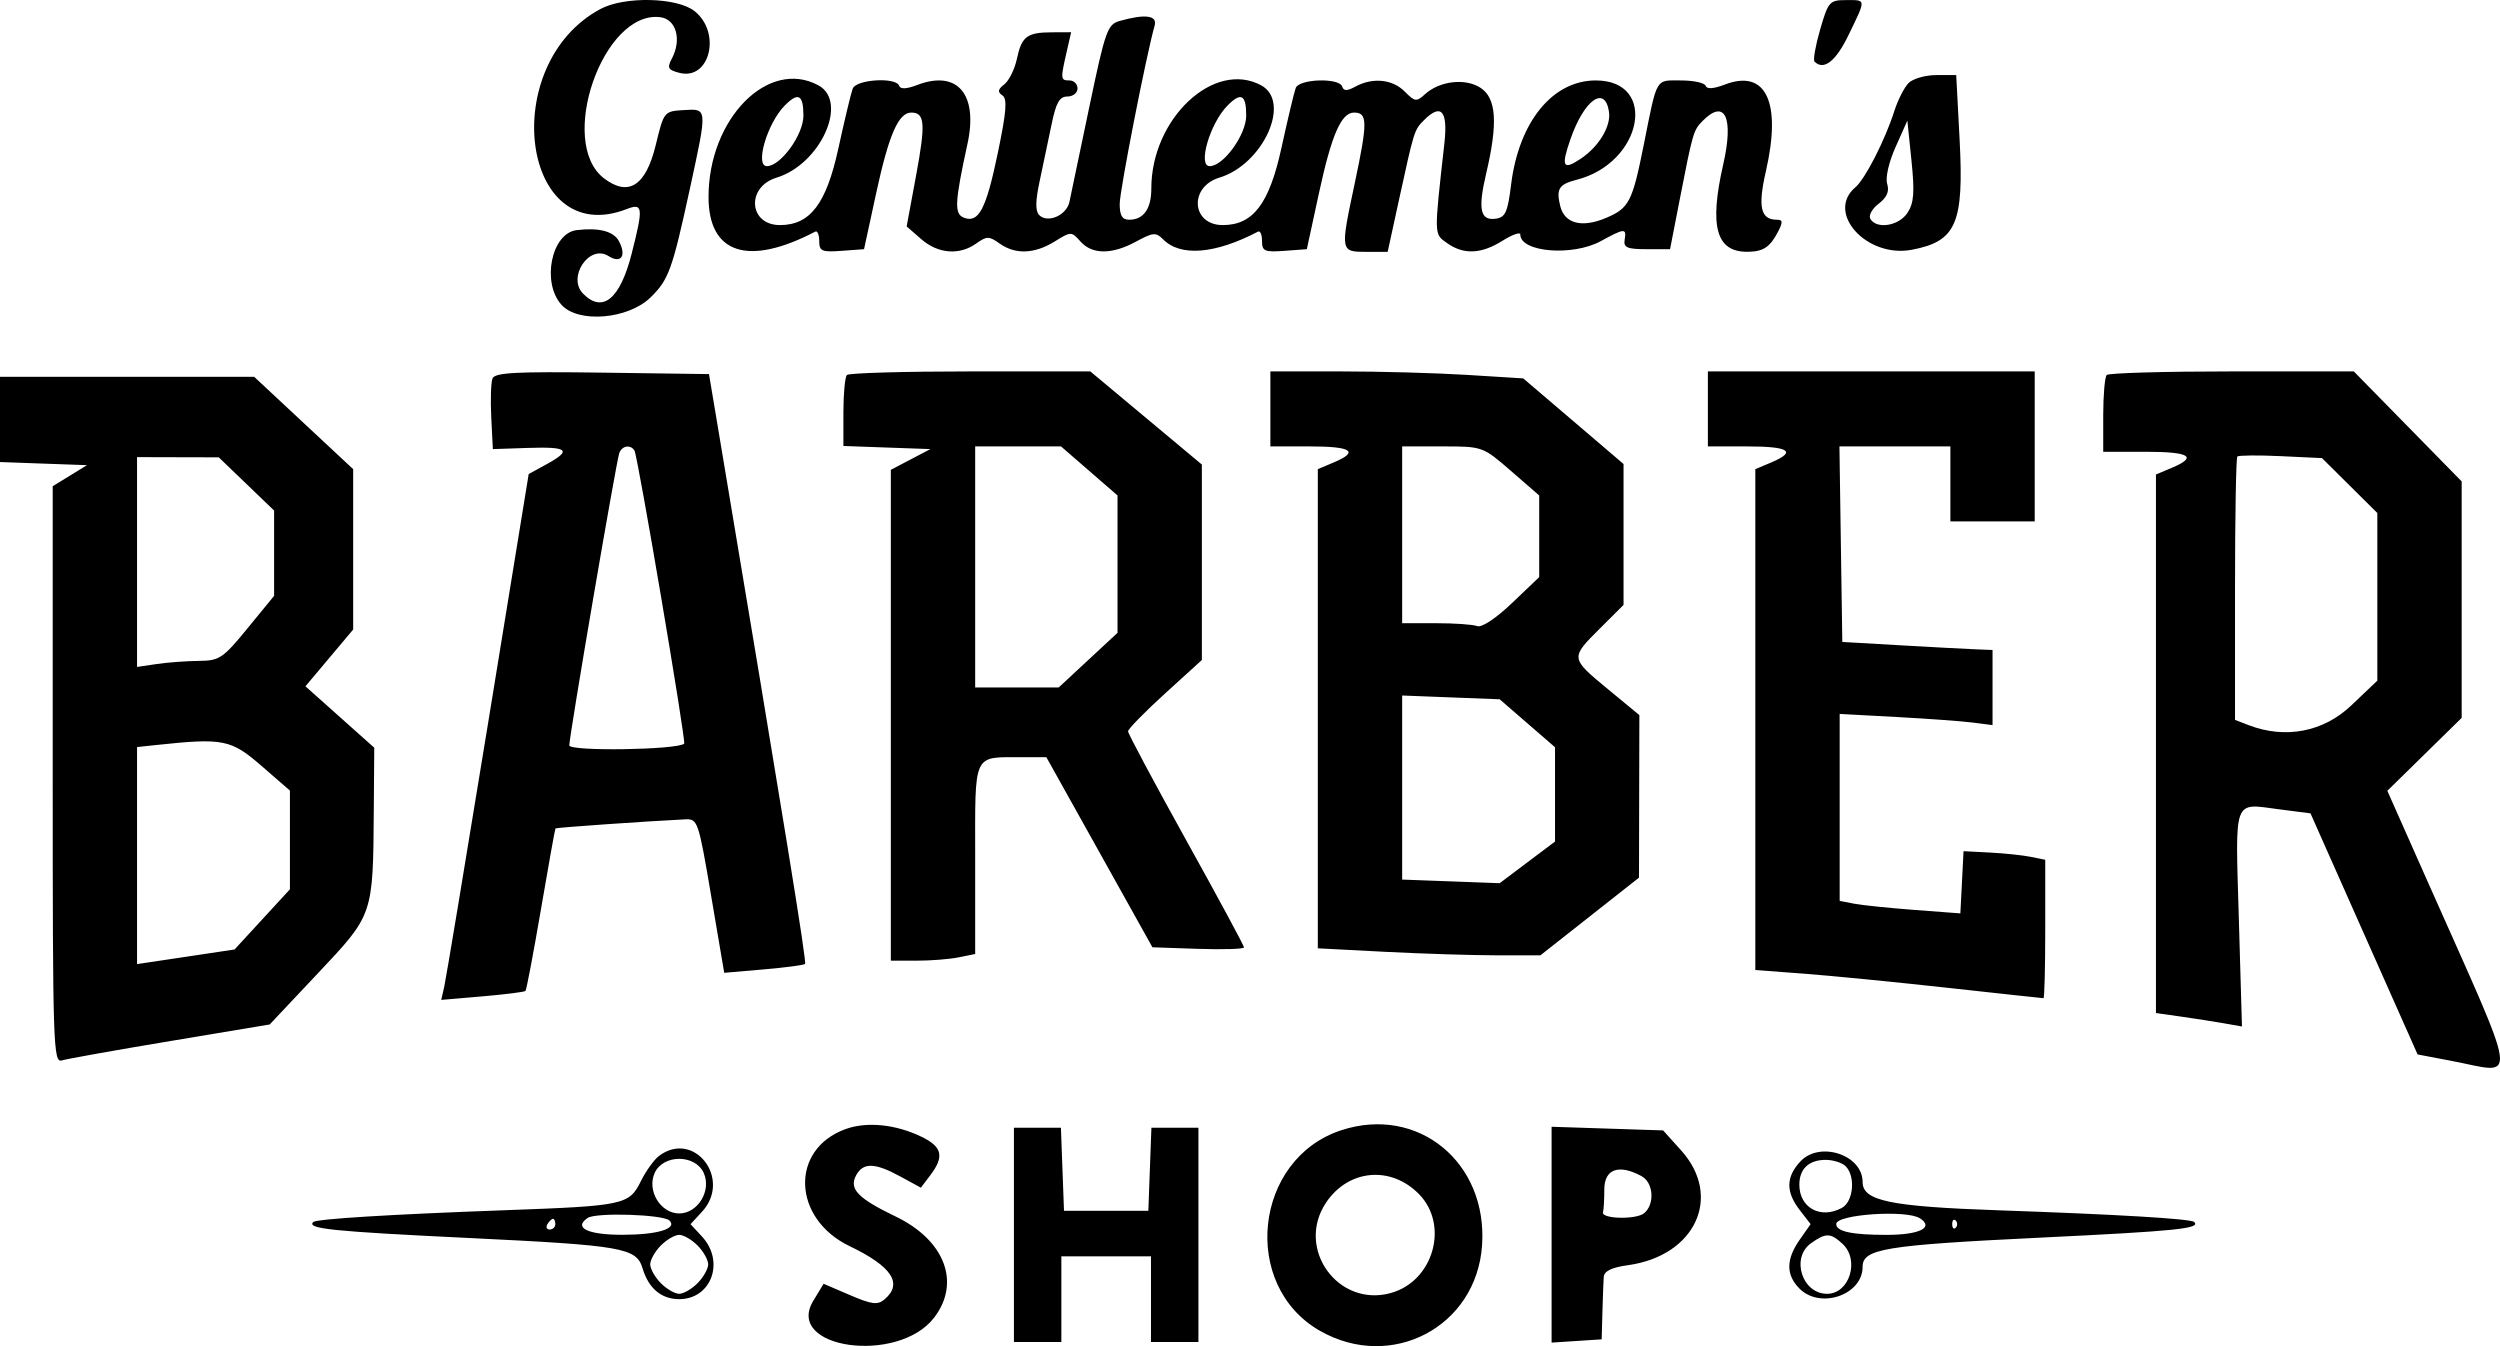 <svg width="182" height="98" viewBox="0 0 182 98" fill="none" xmlns="http://www.w3.org/2000/svg">
<path fill-rule="evenodd" clip-rule="evenodd" d="M35.851 27.562C35.739 27.859 35.7 29.135 35.764 30.398L35.88 32.694L38.471 32.608C41.37 32.513 41.657 32.775 39.776 33.805L38.489 34.509L35.522 52.711C33.889 62.722 32.456 71.336 32.337 71.853L32.121 72.793L35.121 72.535C36.77 72.393 38.181 72.216 38.254 72.141C38.328 72.066 38.835 69.389 39.382 66.194C39.928 62.998 40.404 60.35 40.439 60.309C40.495 60.245 47.092 59.784 49.874 59.649C50.797 59.605 50.844 59.743 51.771 65.212L52.723 70.82L55.591 70.573C57.168 70.438 58.527 70.258 58.61 70.173C58.736 70.045 57.121 60.102 52.268 31.134L51.614 27.234L43.834 27.128C37.495 27.043 36.017 27.123 35.851 27.562ZM61.656 27.299C61.515 27.442 61.4 28.663 61.4 30.013V32.467L64.566 32.581L67.731 32.694L66.292 33.449L64.853 34.203V52.071V69.938H66.724C67.753 69.938 69.135 69.829 69.794 69.694L70.993 69.451V62.525C70.993 54.666 70.775 55.133 74.447 55.126L76.174 55.122L80.036 62.042L83.897 68.963L87.231 69.076C89.064 69.138 90.564 69.089 90.564 68.968C90.564 68.847 88.665 65.327 86.343 61.146C84.022 56.965 82.122 53.407 82.122 53.241C82.122 53.074 83.331 51.837 84.808 50.493L87.495 48.049V40.934V33.819L83.435 30.429L79.376 27.039H70.644C65.841 27.039 61.796 27.156 61.656 27.299ZM92.483 29.769V32.499H95.361C98.416 32.499 98.972 32.876 97.088 33.669L95.937 34.154V51.596V69.038L100.83 69.292C103.521 69.431 107.166 69.546 108.931 69.547L112.14 69.548L115.729 66.721L119.319 63.893L119.332 57.977L119.346 52.06L117.065 50.177C114.308 47.9 114.31 47.911 116.467 45.759L118.194 44.036V38.908V33.78L114.543 30.663L110.892 27.547L106.808 27.293C104.562 27.153 100.421 27.039 97.604 27.039H92.483V29.769ZM124.334 29.769V32.499H127.212C130.267 32.499 130.823 32.876 128.939 33.669L127.788 34.154V52.385V70.618L131.338 70.885C133.29 71.032 137.981 71.493 141.761 71.91C145.542 72.327 148.693 72.668 148.765 72.668C148.836 72.668 148.894 70.401 148.894 67.629V62.59L147.839 62.378C147.259 62.261 145.92 62.12 144.865 62.066L142.946 61.966L142.83 64.231L142.714 66.495L139.376 66.243C137.541 66.105 135.563 65.901 134.983 65.789L133.928 65.586V58.78V51.974L138.053 52.197C140.322 52.319 142.826 52.502 143.618 52.603L145.057 52.788V50.053V47.319L143.809 47.269C143.123 47.242 140.663 47.11 138.341 46.977L134.12 46.734L134.015 39.616L133.911 32.499H137.948H141.987V35.229V37.959H145.057H148.127V32.499V27.039H136.23H124.334V29.769ZM153.371 27.299C153.23 27.442 153.115 28.758 153.115 30.224V32.889H156.185C159.418 32.889 160.016 33.254 158.104 34.059L156.953 34.544V54.147V73.75L158.776 74.008C159.778 74.151 161.187 74.371 161.907 74.498L163.215 74.728L162.986 66.851C162.729 57.955 162.534 58.479 165.936 58.92L168.204 59.213L172.102 67.988L176.001 76.763L178.469 77.232C183.357 78.162 183.54 79.505 176.674 64.047L173.798 57.57L176.504 54.916L179.21 52.261V43.654V35.047L175.284 31.043L171.357 27.039H162.492C157.616 27.039 153.512 27.156 153.371 27.299ZM0 30.533V33.637L3.166 33.751L6.332 33.864L5.085 34.63L3.837 35.397V56.399C3.837 76.218 3.875 77.389 4.509 77.197C4.879 77.084 8.432 76.45 12.407 75.787L19.633 74.582L23.151 70.847C27.189 66.561 27.155 66.66 27.212 58.968L27.246 54.434L24.741 52.199L22.236 49.963L23.974 47.896L25.711 45.829V39.992V34.155L22.106 30.792L18.501 27.429H9.251H0V30.533ZM46.191 32.806C46.432 33.202 49.961 54.01 49.809 54.14C49.278 54.595 41.445 54.711 41.445 54.263C41.445 53.572 44.858 33.61 45.083 32.986C45.279 32.44 45.907 32.338 46.191 32.806ZM79.298 34.284L81.355 36.069V41.07V46.07L79.213 48.06L77.072 50.048H74.032H70.993V41.274V32.499H74.118H77.242L79.298 34.284ZM109.998 34.284L112.054 36.069V39.041V42.014L110.073 43.904C108.915 45.009 107.866 45.706 107.548 45.581C107.248 45.464 105.894 45.369 104.54 45.369H102.077V38.934V32.499H105.009C107.937 32.499 107.946 32.502 109.998 34.284ZM171.056 35.349L173.07 37.347V43.45V49.552L171.168 51.36C169.139 53.289 166.362 53.819 163.693 52.788L162.709 52.408V42.908C162.709 37.683 162.785 33.332 162.878 33.237C162.97 33.144 164.395 33.13 166.043 33.208L169.041 33.35L171.056 35.349ZM17.94 35.231L19.955 37.168V40.273V43.378L18.022 45.738C16.226 47.932 15.975 48.1 14.473 48.113C13.583 48.122 12.208 48.223 11.416 48.34L9.977 48.552V40.916V33.279L12.951 33.287L15.925 33.294L17.94 35.231ZM111.191 52.654L113.206 54.399V57.831V61.264L111.191 62.78L109.176 64.297L105.627 64.165L102.077 64.033L102.077 57.333V50.633L105.626 50.771L109.176 50.908L111.191 52.654ZM19.03 55.751L21.106 57.553V61.148V64.742L19.091 66.932L17.077 69.122L13.527 69.655L9.977 70.187V62.286V54.386L11.416 54.232C16.253 53.718 16.82 53.831 19.03 55.751Z" fill="black"/>
<path fill-rule="evenodd" clip-rule="evenodd" d="M43.714 0.654C36.19 4.685 37.945 18.186 45.608 15.226C46.812 14.76 46.848 15.074 45.983 18.475C45.142 21.777 43.869 22.822 42.448 21.378C41.272 20.182 42.906 17.757 44.294 18.638C45.21 19.219 45.627 18.636 45.062 17.564C44.68 16.839 43.617 16.558 41.987 16.752C40.136 16.972 39.408 20.588 40.89 22.205C42.119 23.545 45.728 23.24 47.352 21.659C48.683 20.363 48.941 19.65 50.233 13.694C51.508 7.814 51.516 7.907 49.766 8.015C48.343 8.102 48.33 8.119 47.738 10.559C47.019 13.526 45.759 14.341 43.98 12.99C40.55 10.388 43.888 0.761 48.05 1.249C49.225 1.387 49.647 2.867 48.91 4.267C48.552 4.948 48.628 5.091 49.467 5.305C51.676 5.868 52.532 2.383 50.57 0.815C49.306 -0.196 45.468 -0.286 43.714 0.654ZM132.509 2.141C132.169 3.314 131.983 4.367 132.094 4.48C132.763 5.161 133.649 4.467 134.583 2.532C135.866 -0.126 135.876 0.006 134.375 0.007C133.195 0.008 133.094 0.123 132.509 2.141ZM81.514 1.525C80.622 1.777 80.468 2.213 79.294 7.823C78.6 11.138 77.952 14.234 77.854 14.702C77.648 15.676 76.265 16.277 75.655 15.658C75.365 15.363 75.375 14.64 75.688 13.181C75.932 12.048 76.32 10.2 76.551 9.073C76.882 7.464 77.13 7.026 77.708 7.026C78.112 7.026 78.444 6.763 78.444 6.441C78.444 6.119 78.184 5.856 77.868 5.856C77.205 5.856 77.196 5.774 77.645 3.808L77.979 2.346L76.581 2.352C74.761 2.36 74.379 2.65 74.028 4.291C73.868 5.038 73.458 5.868 73.117 6.136C72.641 6.507 72.607 6.696 72.971 6.941C73.343 7.192 73.271 8.109 72.64 11.141C71.789 15.234 71.248 16.266 70.173 15.847C69.46 15.569 69.5 14.756 70.434 10.465C71.221 6.848 69.694 5.067 66.768 6.189C66.001 6.483 65.545 6.505 65.461 6.249C65.248 5.599 62.334 5.773 62.078 6.45C61.954 6.777 61.482 8.747 61.028 10.827C60.151 14.845 58.974 16.386 56.782 16.386C54.505 16.386 54.306 13.611 56.534 12.933C59.723 11.962 61.788 7.414 59.584 6.216C55.929 4.228 51.581 8.642 51.581 14.34C51.581 18.48 54.468 19.416 59.352 16.861C59.51 16.779 59.64 17.087 59.64 17.546C59.64 18.287 59.823 18.367 61.271 18.261L62.902 18.141L63.789 14.046C64.708 9.802 65.409 8.196 66.342 8.196C67.333 8.196 67.394 8.985 66.696 12.752L66.005 16.483L67.065 17.409C68.287 18.477 69.841 18.601 71.067 17.729C71.839 17.179 72.001 17.179 72.773 17.729C73.916 18.543 75.309 18.492 76.778 17.582C77.974 16.84 77.998 16.84 78.66 17.583C79.512 18.541 80.956 18.541 82.712 17.585C83.94 16.916 84.155 16.898 84.669 17.419C85.932 18.704 88.453 18.501 91.587 16.861C91.745 16.779 91.875 17.087 91.875 17.546C91.875 18.287 92.058 18.367 93.506 18.261L95.137 18.141L96.023 14.046C96.943 9.802 97.644 8.196 98.576 8.196C99.565 8.196 99.572 8.88 98.628 13.327C97.559 18.358 97.555 18.336 99.541 18.336H101.022L101.85 14.533C102.941 9.528 102.96 9.465 103.632 8.783C104.911 7.483 105.419 8.036 105.151 10.438C104.391 17.243 104.384 17.012 105.349 17.698C106.553 18.556 107.831 18.501 109.386 17.524C110.097 17.078 110.678 16.874 110.678 17.071C110.678 18.363 114.476 18.677 116.535 17.556C118.283 16.603 118.417 16.596 118.274 17.458C118.181 18.023 118.456 18.141 119.871 18.141H121.58L122.263 14.631C123.237 9.632 123.278 9.486 123.946 8.808C125.571 7.156 126.234 8.54 125.453 11.959C124.421 16.485 124.933 18.344 127.21 18.33C128.36 18.323 128.855 17.999 129.438 16.873C129.808 16.159 129.792 15.996 129.351 15.996C128.171 15.996 127.961 15.062 128.556 12.468C129.713 7.43 128.564 5.007 125.564 6.157C124.753 6.469 124.257 6.501 124.174 6.249C124.103 6.033 123.294 5.856 122.377 5.856C120.489 5.856 120.665 5.551 119.667 10.536C118.832 14.705 118.603 15.149 116.925 15.862C115.166 16.609 113.903 16.285 113.587 15.006C113.277 13.751 113.484 13.418 114.777 13.088C119.572 11.865 120.733 5.856 116.173 5.856C113.018 5.856 110.564 8.882 110.005 13.461C109.763 15.437 109.592 15.819 108.904 15.919C107.758 16.085 107.578 15.249 108.196 12.62C109.056 8.966 108.939 7.164 107.796 6.402C106.693 5.668 104.801 5.884 103.731 6.867C103.123 7.426 102.997 7.409 102.267 6.668C101.382 5.768 99.932 5.62 98.679 6.302C98.064 6.636 97.823 6.636 97.713 6.302C97.499 5.647 94.582 5.736 94.329 6.405C94.215 6.708 93.746 8.676 93.286 10.779C92.398 14.843 91.223 16.386 89.017 16.386C86.739 16.386 86.541 13.611 88.769 12.933C91.958 11.962 94.023 7.414 91.819 6.216C88.384 4.347 83.816 8.631 83.816 13.721C83.816 15.203 83.255 15.996 82.204 15.996C81.695 15.996 81.514 15.693 81.514 14.844C81.514 13.876 83.441 4.04 84.059 1.859C84.268 1.119 83.366 1.001 81.514 1.525ZM138.942 6.047C138.628 6.367 138.16 7.288 137.903 8.095C137.234 10.193 135.784 13.034 135.076 13.63C132.884 15.479 135.893 18.81 139.187 18.182C142.424 17.565 142.983 16.267 142.658 10.131L142.412 5.466H140.963C140.166 5.466 139.257 5.728 138.942 6.047ZM58.489 8.421C58.489 9.808 56.834 12.096 55.832 12.096C54.939 12.096 55.849 8.984 57.12 7.693C58.113 6.683 58.489 6.882 58.489 8.421ZM90.724 8.421C90.724 9.808 89.069 12.096 88.067 12.096C87.174 12.096 88.083 8.984 89.355 7.693C90.348 6.683 90.724 6.882 90.724 8.421ZM117.136 8.151C117.287 9.2 116.391 10.681 115.074 11.558C113.777 12.422 113.631 12.142 114.33 10.129C115.331 7.247 116.851 6.176 117.136 8.151ZM138.872 15.484C138.256 16.44 136.634 16.714 136.165 15.942C136.015 15.696 136.281 15.203 136.763 14.834C137.368 14.37 137.557 13.934 137.388 13.391C137.246 12.937 137.502 11.814 138 10.697L138.856 8.781L139.154 11.682C139.393 13.998 139.336 14.765 138.872 15.484Z" fill="black"/>
<path fill-rule="evenodd" clip-rule="evenodd" d="M61.547 82.201C57.494 83.673 57.675 88.715 61.853 90.72C64.939 92.2 65.754 93.447 64.389 94.598C63.892 95.018 63.464 94.964 61.874 94.281L59.958 93.458L59.206 94.701C57.1 98.184 65.356 99.346 67.993 95.938C69.966 93.389 68.792 90.288 65.201 88.561C62.464 87.245 61.801 86.56 62.316 85.582C62.826 84.614 63.675 84.63 65.54 85.646L67.04 86.463L67.732 85.549C68.758 84.193 68.596 83.489 67.093 82.76C65.206 81.846 63.108 81.634 61.547 82.201ZM97.655 82.278C91.286 84.354 90.298 93.575 96.091 96.883C101.287 99.851 107.472 96.604 107.893 90.685C108.323 84.63 103.243 80.457 97.655 82.278ZM73.814 89.899V97.699H75.541H77.267V94.579V91.459H80.529H83.791V94.579V97.699H85.518H87.245V89.899V82.099H85.534H83.823L83.711 85.121L83.599 88.144H80.529H77.459L77.347 85.121L77.235 82.099H75.525H73.814V89.899ZM112.956 89.885V97.742L114.779 97.623L116.602 97.504L116.655 95.554C116.684 94.481 116.728 93.321 116.751 92.974C116.781 92.534 117.314 92.272 118.527 92.104C123.427 91.421 125.419 87.113 122.388 83.751L121.075 82.294L117.016 82.161L112.956 82.028V89.885ZM47.981 84.147C47.623 84.415 47.028 85.239 46.661 85.979C45.797 87.717 45.473 87.787 36.764 88.104C28.401 88.408 23.038 88.738 22.807 88.963C22.305 89.454 24.156 89.644 34.074 90.123C45.351 90.667 46.33 90.838 46.779 92.336C47.216 93.795 48.149 94.579 49.446 94.579C51.79 94.579 52.787 91.84 51.106 90.021L50.271 89.119L51.106 88.216C53.305 85.837 50.539 82.234 47.981 84.147ZM131.059 84.561C130.013 85.694 130 86.774 131.019 88.09L131.813 89.117L131.019 90.25C130.019 91.678 130.01 92.801 130.992 93.799C132.502 95.333 135.597 94.278 135.597 92.229C135.597 90.911 137.186 90.65 148.581 90.098C158.485 89.618 160.224 89.441 159.741 88.96C159.511 88.73 154.175 88.411 145.575 88.113C137.577 87.837 135.597 87.426 135.597 86.047C135.597 84.065 132.465 83.04 131.059 84.561ZM51.235 85.398C51.81 86.68 50.801 88.339 49.446 88.339C48.091 88.339 47.081 86.68 47.656 85.398C48.275 84.019 50.617 84.019 51.235 85.398ZM134.369 84.907C135.099 85.648 134.929 87.478 134.088 87.935C132.541 88.776 130.992 87.93 130.992 86.244C130.992 85.093 131.687 84.439 132.911 84.439C133.46 84.439 134.116 84.65 134.369 84.907ZM103.297 86.926C105.518 89.183 104.357 93.273 101.252 94.132C97.402 95.198 94.309 90.892 96.531 87.559C98.152 85.127 101.243 84.838 103.297 86.926ZM119.505 85.623C120.376 86.097 120.486 87.652 119.697 88.318C119.116 88.808 116.533 88.742 116.698 88.242C116.75 88.08 116.794 87.335 116.794 86.584C116.794 85.101 117.855 84.725 119.505 85.623ZM48.742 88.859C49.322 89.448 47.877 89.887 45.343 89.893C42.795 89.899 41.727 89.389 42.777 88.669C43.387 88.251 48.298 88.408 48.742 88.859ZM139.772 88.692C140.82 89.366 139.743 89.899 137.333 89.899C134.803 89.899 133.678 89.655 133.678 89.106C133.678 88.406 138.788 88.058 139.772 88.692ZM40.428 89.119C40.428 89.334 40.245 89.509 40.021 89.509C39.798 89.509 39.722 89.334 39.852 89.119C39.983 88.904 40.165 88.729 40.258 88.729C40.352 88.729 40.428 88.904 40.428 89.119ZM142.377 89.379C142.236 89.522 142.121 89.405 142.121 89.119C142.121 88.833 142.236 88.716 142.377 88.859C142.517 89.002 142.517 89.236 142.377 89.379ZM50.789 90.679C51.211 91.108 51.556 91.722 51.556 92.044C51.556 92.366 51.211 92.98 50.789 93.409C50.367 93.838 49.762 94.189 49.446 94.189C49.129 94.189 48.525 93.838 48.103 93.409C47.681 92.98 47.335 92.366 47.335 92.044C47.335 91.722 47.681 91.108 48.103 90.679C48.525 90.25 49.129 89.899 49.446 89.899C49.762 89.899 50.367 90.25 50.789 90.679ZM134.128 90.544C135.408 91.722 134.651 94.189 133.01 94.189C131.188 94.189 130.358 91.565 131.845 90.506C132.922 89.739 133.258 89.745 134.128 90.544Z" fill="black"/>
</svg>
